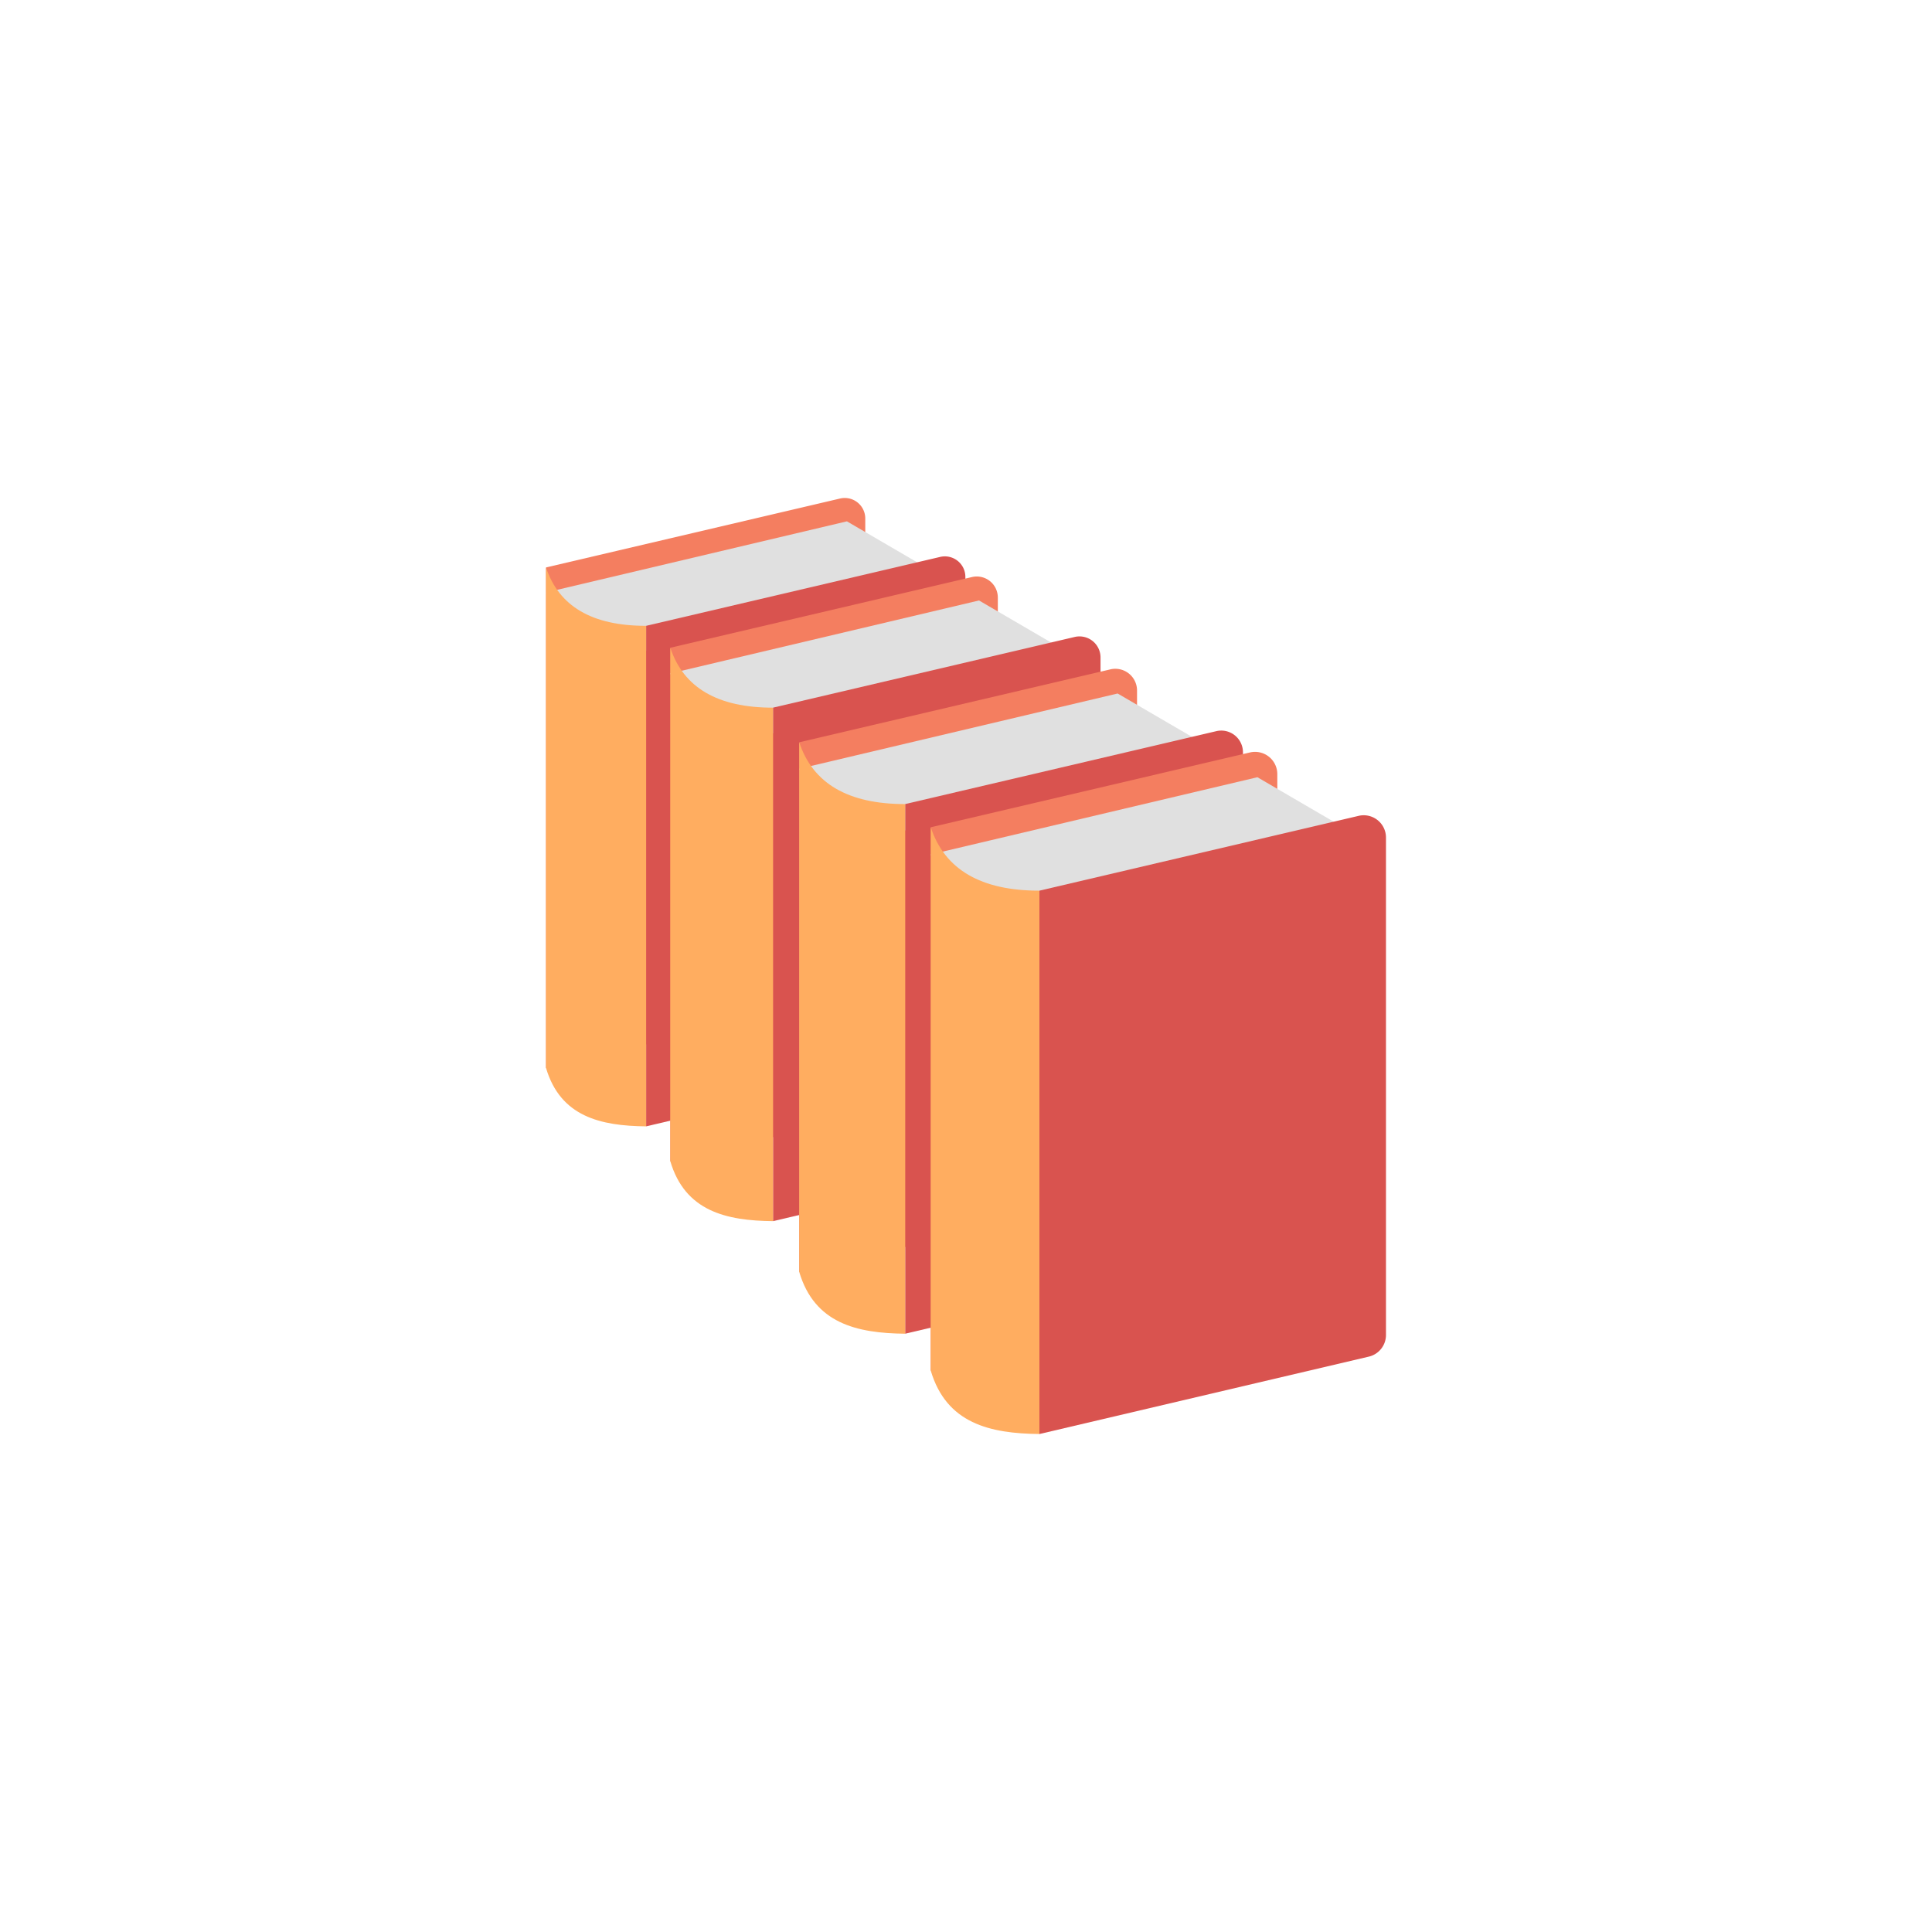 <?xml version="1.0" encoding="utf-8"?>
<svg xml:space="preserve" viewBox="0 0 100 100" y="0" x="0" xmlns="http://www.w3.org/2000/svg" id="圖層_1" version="1.1" style="height: 100%; width: 100%; background: none; shape-rendering: auto;" width="207px" height="207px"><g class="ldl-scale" style="transform-origin: 50% 50%; transform: rotate(0deg) scale(0.57, 0.57);"><g class="ldl-ani"><g class="ldl-layer"><g class="ldl-ani"><g><g class="ldl-layer"><g class="ldl-ani" style="transform-origin: 50px 50px; transform: matrix(1, 0, 0, 1, 0, 0); animation: 1s linear -0.531s infinite normal forwards running bounce-304793ee-94af-4169-9b2c-ce890690ef1e;"><path fill="#f47e60" d="M39.446 52.778l-27.583 6.481V13.808l26.669-6.25a1.864 1.864 0 0 1 2.321 1.806v41.607a1.866 1.866 0 0 1-1.407 1.807z" style="fill: rgb(244, 126, 96);"></path></g></g><g class="ldl-layer"><g class="ldl-ani" style="transform-origin: 50px 50px; transform: matrix(1, 0, 0, 1, 0, 0); animation: 1s linear -0.562s infinite normal forwards running bounce-304793ee-94af-4169-9b2c-ce890690ef1e;"><path fill="#e0e0e0" d="M39.187 9.622l9.09 5.303-27.324 6.458c-4.767.07-7.797-1.698-9.09-5.303l27.324-6.458z" style="fill: rgb(224, 224, 224);"></path></g></g><g class="ldl-layer"><g class="ldl-ani" style="transform-origin: 50px 50px; transform: matrix(1, 0, 0, 1, 0, 0); animation: 1s linear -0.594s infinite normal forwards running bounce-304793ee-94af-4169-9b2c-ce890690ef1e;"><path fill="#e15b64" d="M48.536 58.08l-27.583 6.481V19.11l26.669-6.25a1.864 1.864 0 0 1 2.321 1.806v41.607a1.865 1.865 0 0 1-1.407 1.807z" style="fill: rgb(217, 83, 79);"></path></g></g><g class="ldl-layer"><g class="ldl-ani" style="transform-origin: 50px 50px; transform: matrix(1, 0, 0, 1, 0, 0); animation: 1s linear -0.625s infinite normal forwards running bounce-304793ee-94af-4169-9b2c-ce890690ef1e;"><path fill="#f8b26a" d="M11.863 13.808v45.451c1.31 4.42 4.942 5.26 9.09 5.303V19.11c-4.889.005-7.919-1.763-9.09-5.302z" style="fill: rgb(255, 173, 96);"></path></g></g></g></g></g><g class="ldl-layer"><g class="ldl-ani"><g><g class="ldl-layer"><g class="ldl-ani" style="transform-origin: 50px 50px; transform: matrix(1, 0, 0, 1, 0, 0); animation: 1s linear -0.656s infinite normal forwards running bounce-304793ee-94af-4169-9b2c-ce890690ef1e;"><path fill="#f47e60" d="M51.447 61.081L23.149 67.73V21.101l27.36-6.412a1.912 1.912 0 0 1 2.381 1.853v42.685a1.91 1.91 0 0 1-1.443 1.854z" style="fill: rgb(244, 126, 96);"></path></g></g><g class="ldl-layer"><g class="ldl-ani" style="transform-origin: 50px 50px; transform: matrix(1, 0, 0, 1, 0, 0); animation: 1s linear -0.688s infinite normal forwards running bounce-304793ee-94af-4169-9b2c-ce890690ef1e;"><path fill="#e0e0e0" d="M51.182 16.807l9.326 5.44-28.032 6.626c-4.891.071-8-1.742-9.326-5.44l28.032-6.626z" style="fill: rgb(224, 224, 224);"></path></g></g><g class="ldl-layer"><g class="ldl-ani" style="transform-origin: 50px 50px; transform: matrix(1, 0, 0, 1, 0, 0); animation: 1s linear -0.719s infinite normal forwards running bounce-304793ee-94af-4169-9b2c-ce890690ef1e;"><path fill="#e15b64" d="M60.773 66.521L32.475 73.17V26.541l27.36-6.412a1.912 1.912 0 0 1 2.381 1.853v42.685c0 .876-.595 1.64-1.443 1.854z" style="fill: rgb(217, 83, 79);"></path></g></g><g class="ldl-layer"><g class="ldl-ani" style="transform-origin: 50px 50px; transform: matrix(1, 0, 0, 1, 0, 0); animation: 1s linear -0.75s infinite normal forwards running bounce-304793ee-94af-4169-9b2c-ce890690ef1e;"><path fill="#f8b26a" d="M23.149 21.101V67.73c1.344 4.535 5.07 5.397 9.326 5.44V26.541c-5.015.005-8.124-1.808-9.326-5.44z" style="fill: rgb(255, 173, 96);"></path></g></g></g></g></g><g class="ldl-layer"><g class="ldl-ani"><g><g class="ldl-layer"><g class="ldl-ani" style="transform-origin: 50px 50px; transform: matrix(1, 0, 0, 1, 0, 0); animation: 1s linear -0.781s infinite normal forwards running bounce-304793ee-94af-4169-9b2c-ce890690ef1e;"><path fill="#f47e60" d="M64.043 70.921l-29.187 6.858V29.685l28.22-6.613a1.971 1.971 0 0 1 2.455 1.911V69.01c0 .902-.613 1.69-1.488 1.911z" style="fill: rgb(244, 126, 96);"></path></g></g><g class="ldl-layer"><g class="ldl-ani" style="transform-origin: 50px 50px; transform: matrix(1, 0, 0, 1, 0, 0); animation: 1s linear -0.812s infinite normal forwards running bounce-304793ee-94af-4169-9b2c-ce890690ef1e;"><path fill="#e0e0e0" d="M63.769 25.255l9.619 5.611L44.475 37.7c-5.045.074-8.251-1.797-9.619-5.611l28.913-6.834z" style="fill: rgb(224, 224, 224);"></path></g></g><g class="ldl-layer"><g class="ldl-ani" style="transform-origin: 50px 50px; transform: matrix(1, 0, 0, 1, 0, 0); animation: 1s linear -0.844s infinite normal forwards running bounce-304793ee-94af-4169-9b2c-ce890690ef1e;"><path fill="#e15b64" d="M73.662 76.532L44.475 83.39V35.296l28.22-6.613a1.971 1.971 0 0 1 2.455 1.911v44.027c0 .902-.613 1.69-1.488 1.911z" style="fill: rgb(217, 83, 79);"></path></g></g><g class="ldl-layer"><g class="ldl-ani" style="transform-origin: 50px 50px; transform: matrix(1, 0, 0, 1, 0, 0); animation: 1s linear -0.875s infinite normal forwards running bounce-304793ee-94af-4169-9b2c-ce890690ef1e;"><path fill="#f8b26a" d="M34.856 29.685V77.78c1.387 4.677 5.229 5.566 9.619 5.611V35.296c-5.173.004-8.379-1.866-9.619-5.611z" style="fill: rgb(255, 173, 96);"></path></g></g></g></g></g><g class="ldl-layer"><g class="ldl-ani"><g><g class="ldl-layer"><g class="ldl-ani" style="transform-origin: 50px 50px; transform: matrix(1, 0, 0, 1, 0, 0); animation: 1s linear -0.906s infinite normal forwards running bounce-304793ee-94af-4169-9b2c-ce890690ef1e;"><path fill="#f47e60" d="M76.743 79.708l-29.944 7.036V37.402l28.951-6.785a2.023 2.023 0 0 1 2.519 1.961v45.168c0 .927-.629 1.734-1.526 1.962z" style="fill: rgb(244, 126, 96);"></path></g></g><g class="ldl-layer"><g class="ldl-ani" style="transform-origin: 50px 50px; transform: matrix(1, 0, 0, 1, 0, 0); animation: 1s linear -0.938s infinite normal forwards running bounce-304793ee-94af-4169-9b2c-ce890690ef1e;"><path fill="#e0e0e0" d="M76.462 32.858l9.868 5.756-29.663 7.011c-5.175.075-8.465-1.843-9.868-5.756l29.663-7.011z" style="fill: rgb(224, 224, 224);"></path></g></g><g class="ldl-layer"><g class="ldl-ani" style="transform-origin: 50px 50px; transform: matrix(1, 0, 0, 1, 0, 0); animation: 1s linear -0.969s infinite normal forwards running bounce-304793ee-94af-4169-9b2c-ce890690ef1e;"><path fill="#e15b64" d="M86.611 85.464L56.667 92.5V43.159l28.951-6.785a2.023 2.023 0 0 1 2.519 1.961v45.168c0 .926-.628 1.734-1.526 1.961z" style="fill: rgb(217, 83, 79);"></path></g></g><g class="ldl-layer"><g class="ldl-ani" style="transform-origin: 50px 50px; transform: matrix(1, 0, 0, 1, 0, 0); animation: 1s linear -1s infinite normal forwards running bounce-304793ee-94af-4169-9b2c-ce890690ef1e;"><path fill="#f8b26a" d="M46.799 37.402v49.341c1.423 4.798 5.365 5.71 9.868 5.756v-49.34c-5.307.005-8.596-1.914-9.868-5.757z" style="fill: rgb(255, 173, 96);"></path></g></g></g></g></g></g></g><style id="bounce-304793ee-94af-4169-9b2c-ce890690ef1e" data-anikit="">@keyframes bounce-304793ee-94af-4169-9b2c-ce890690ef1e
{
  0% {
    animation-timing-function: cubic-bezier(0.136,0.251,0.217,0.879);
    transform: translate(0,0px) scaleY(1);
  }
  37% {
    animation-timing-function: cubic-bezier(0.767,0.184,0.838,0.716);
    transform: translate(0,-39.96px) scaleY(1);
  }
  72% {
    animation-timing-function: cubic-bezier(0.112,0.215,0.217,0.941);
    transform: translate(0,0px) scaleY(1);
  }
  87% {
    animation-timing-function: cubic-bezier(0.749,0.226,0.821,0.696);
    transform: translate(0,19.9px) scaleY(0.602);
  }
  100% {
    transform: translate(0,0px) scaleY(1);
  }
}</style><!-- [ldio] generated by https://loading.io/ --></svg>